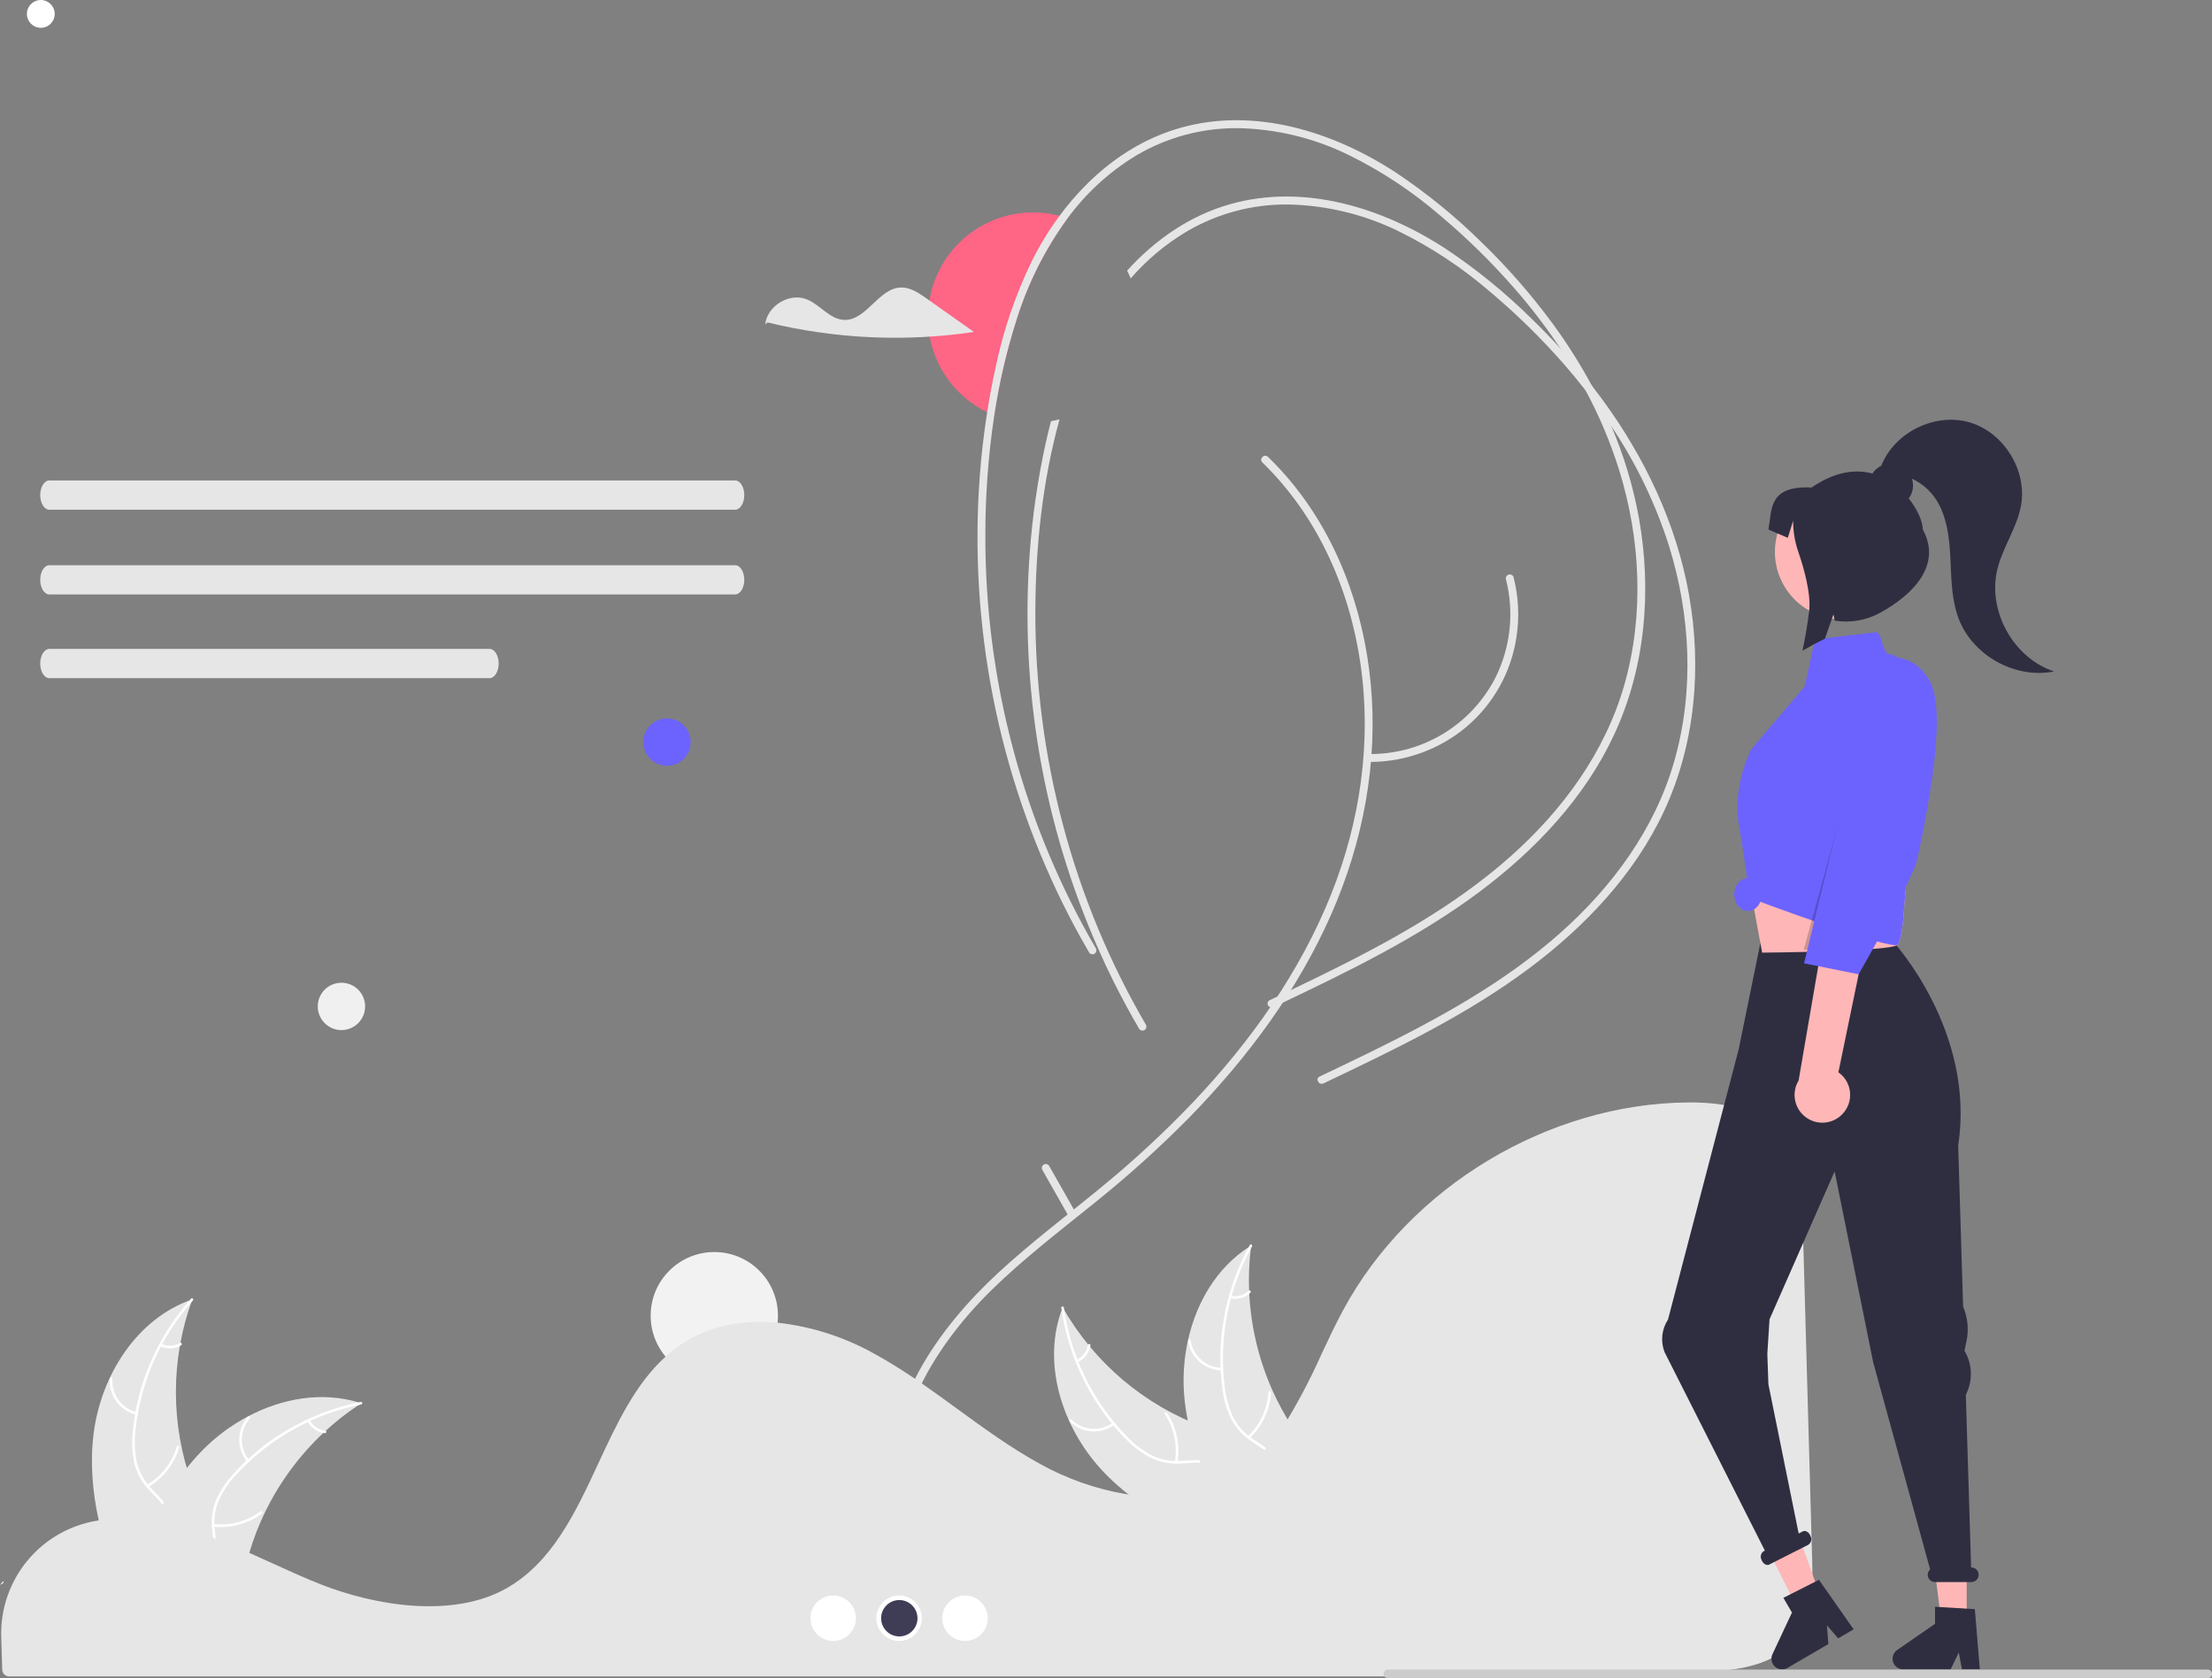 <?xml version="1.0" encoding="utf-8"?>
<svg width="347.478px" height="263.564px" viewBox="0 0 347.478 263.564" version="1.1" xmlns:xlink="http://www.w3.org/1999/xlink" xmlns="http://www.w3.org/2000/svg">
  <rect x="0" y="0" width="347.478" height="263.564" fill="#808080" stroke="none"/>
  <g id="undraw_personal_website_re_c8dv">
    <path d="M167.705 34.276C164.203 39.072 161.51 44.408 159.731 50.074C158.144 55.019 156.959 60.085 156.188 65.221C155.81 65.072 155.439 64.912 155.073 64.735C148.149 61.375 144.464 53.679 146.187 46.179C147.91 38.679 154.585 33.362 162.281 33.361C163.685 33.359 165.083 33.538 166.442 33.893C166.87 34.001 167.293 34.127 167.705 34.276L167.705 34.276Z" id="Shape" fill="#FF6584" stroke="none" />
    <path d="M14.703 225.172C15.838 216.039 21.499 207.04 30.209 204.068C26.774 213.469 26.775 223.781 30.211 233.181C31.549 236.801 33.415 240.689 32.156 244.338C31.373 246.608 29.456 248.345 27.314 249.431C25.172 250.517 22.795 251.035 20.448 251.542L19.985 251.924C16.259 243.509 13.567 234.305 14.703 225.172L14.703 225.172Z" id="Shape" fill="#E6E6E6" stroke="none" />
    <path d="M30.295 204.241C25.223 209.924 22.07 217.061 21.285 224.639C21.087 226.267 21.147 227.916 21.463 229.526C21.821 231.084 22.59 232.517 23.689 233.678C24.693 234.78 25.847 235.792 26.565 237.119C27.288 238.504 27.385 240.132 26.833 241.594C26.199 243.412 24.949 244.894 23.677 246.301C22.265 247.863 20.773 249.463 20.172 251.534C20.099 251.785 19.714 251.657 19.787 251.407C20.832 247.804 24.329 245.757 25.997 242.512C26.775 240.998 27.102 239.24 26.372 237.642C25.734 236.244 24.545 235.2 23.519 234.092C22.43 232.976 21.631 231.61 21.191 230.114C20.794 228.525 20.671 226.881 20.826 225.252C21.117 221.577 21.983 217.971 23.394 214.566C24.983 210.67 27.226 207.076 30.027 203.937C30.2 203.742 30.468 204.048 30.295 204.241L30.295 204.241Z" id="Shape" fill="#FFFFFF" stroke="none" />
    <path d="M21.395 222.184C18.806 221.555 17.054 219.144 17.256 216.488C17.276 216.228 17.681 216.248 17.661 216.508C17.468 218.982 19.107 221.228 21.522 221.799C21.776 221.859 21.647 222.244 21.395 222.184L21.395 222.184Z" id="Shape" fill="#FFFFFF" stroke="none" />
    <path d="M23.107 233.186C25.371 231.834 27.042 229.679 27.787 227.15C27.861 226.899 28.246 227.026 28.173 227.277C27.392 229.907 25.648 232.147 23.29 233.548C23.065 233.681 22.883 233.318 23.107 233.186L23.107 233.186Z" id="Shape" fill="#FFFFFF" stroke="none" />
    <path d="M25.36 211.055C26.295 211.499 27.391 211.443 28.276 210.907C28.5 210.77 28.68 211.133 28.459 211.269C27.478 211.857 26.27 211.921 25.232 211.44C25.128 211.402 25.072 211.29 25.103 211.184C25.139 211.078 25.253 211.02 25.36 211.055L25.36 211.055Z" id="Shape" fill="#FFFFFF" stroke="none" />
    <path d="M56.759 220.381C56.622 220.47 56.485 220.559 56.348 220.651C54.514 221.858 52.78 223.211 51.165 224.698C51.038 224.811 50.911 224.927 50.788 225.044C46.935 228.668 43.788 232.975 41.507 237.748C40.602 239.648 39.842 241.614 39.234 243.63C38.395 246.413 37.707 249.497 36.047 251.774C35.876 252.013 35.691 252.242 35.492 252.459L20.487 252.459C20.453 252.441 20.419 252.428 20.385 252.411L19.786 252.438C19.81 252.332 19.837 252.222 19.861 252.116C19.875 252.055 19.892 251.993 19.905 251.931C19.916 251.89 19.926 251.849 19.933 251.811C19.936 251.798 19.94 251.784 19.943 251.774C19.95 251.736 19.96 251.702 19.967 251.668C20.118 251.055 20.273 250.442 20.433 249.829C20.433 249.826 20.433 249.826 20.436 249.822C21.609 245.141 23.332 240.616 25.571 236.341C25.64 236.214 25.708 236.084 25.784 235.958C26.82 234.065 28.01 232.261 29.34 230.562C30.072 229.634 30.85 228.744 31.672 227.895C33.799 225.706 36.258 223.864 38.957 222.438C44.339 219.597 50.569 218.508 56.321 220.244C56.468 220.289 56.612 220.333 56.759 220.381L56.759 220.381Z" id="Shape" fill="#E6E6E6" stroke="none" />
    <path d="M56.725 220.571C49.253 222.055 42.439 225.856 37.25 231.433C36.112 232.614 35.166 233.967 34.449 235.442C33.797 236.902 33.548 238.509 33.727 240.098C33.865 241.582 34.177 243.085 33.951 244.577C33.695 246.118 32.792 247.477 31.471 248.311C29.87 249.381 27.98 249.812 26.118 250.169C24.049 250.566 21.895 250.945 20.169 252.237C19.959 252.394 19.729 252.06 19.938 251.904C22.941 249.656 26.965 250.128 30.251 248.541C31.784 247.801 33.103 246.594 33.483 244.878C33.815 243.378 33.494 241.828 33.342 240.326C33.144 238.779 33.329 237.207 33.879 235.748C34.518 234.241 35.41 232.854 36.515 231.646C38.959 228.887 41.822 226.53 44.999 224.66C48.612 222.507 52.568 220.987 56.694 220.167C56.949 220.116 56.979 220.521 56.725 220.571L56.725 220.571Z" id="Shape" fill="#FFFFFF" stroke="none" />
    <path d="M38.815 229.539C37.127 227.479 37.18 224.498 38.94 222.499C39.113 222.304 39.425 222.563 39.251 222.759C37.608 224.618 37.565 227.398 39.149 229.308C39.315 229.509 38.981 229.739 38.815 229.539L38.815 229.539Z" id="Shape" fill="#FFFFFF" stroke="none" />
    <path d="M33.559 239.354C36.18 239.638 38.812 238.923 40.93 237.353C41.139 237.197 41.37 237.53 41.161 237.686C38.954 239.316 36.213 240.055 33.486 239.753C33.226 239.724 33.3 239.325 33.559 239.354L33.559 239.354Z" id="Shape" fill="#FFFFFF" stroke="none" />
    <path d="M48.682 223.04C49.161 223.958 50.07 224.573 51.1 224.678C51.36 224.703 51.286 225.102 51.028 225.077C49.89 224.956 48.887 224.28 48.349 223.271C48.288 223.178 48.311 223.055 48.4 222.989C48.492 222.926 48.618 222.948 48.682 223.04L48.682 223.04Z" id="Shape" fill="#FFFFFF" stroke="none" />
    <path d="M173.017 230.799C166.782 224.029 163.573 213.894 166.935 205.327C171.888 214.024 179.758 220.689 189.152 224.142C192.779 225.461 196.951 226.549 198.922 229.868C200.148 231.934 200.235 234.519 199.679 236.855C199.124 239.192 197.982 241.34 196.852 243.459L196.845 244.059C188.015 241.464 179.252 237.569 173.017 230.799L173.017 230.799Z" id="Shape" fill="#E6E6E6" stroke="none" />
    <path d="M167.123 205.373C168.181 212.917 171.59 219.935 176.864 225.432C177.979 226.635 179.276 227.655 180.708 228.455C182.128 229.188 183.719 229.529 185.315 229.439C186.805 229.386 188.323 229.16 189.8 229.469C191.324 229.813 192.629 230.791 193.387 232.157C194.365 233.816 194.688 235.727 194.94 237.607C195.219 239.695 195.475 241.867 196.667 243.664C196.812 243.882 196.465 244.093 196.321 243.876C194.247 240.75 194.946 236.759 193.548 233.389C192.896 231.816 191.765 230.431 190.074 229.954C188.595 229.538 187.03 229.77 185.522 229.837C183.966 229.947 182.407 229.674 180.981 229.042C179.513 228.318 178.178 227.35 177.035 226.178C174.419 223.581 172.228 220.589 170.541 217.312C168.595 213.582 167.302 209.547 166.717 205.381C166.681 205.123 167.087 205.116 167.123 205.373L167.123 205.373Z" id="Shape" fill="#FFFFFF" stroke="none" />
    <path d="M175.062 223.762C172.909 225.331 169.937 225.109 168.04 223.239C167.855 223.055 168.132 222.758 168.317 222.942C170.081 224.689 172.854 224.889 174.85 223.416C175.06 223.261 175.271 223.608 175.062 223.762L175.062 223.762Z" id="Shape" fill="#FFFFFF" stroke="none" />
    <path d="M184.563 229.566C184.995 226.965 184.431 224.297 182.982 222.093C182.839 221.875 183.185 221.664 183.328 221.882C184.831 224.177 185.413 226.955 184.958 229.661C184.914 229.919 184.52 229.822 184.563 229.566L184.563 229.566Z" id="Shape" fill="#FFFFFF" stroke="none" />
    <path d="M169.132 213.543C170.075 213.117 170.741 212.244 170.904 211.222C170.944 210.963 171.338 211.06 171.298 211.317C171.114 212.445 170.381 213.409 169.343 213.889C169.247 213.944 169.125 213.915 169.065 213.822C169.007 213.726 169.037 213.602 169.132 213.543L169.132 213.543Z" id="Shape" fill="#FFFFFF" stroke="none" />
    <path d="M196.543 195.611C196.522 195.773 196.502 195.935 196.484 196.1C196.219 198.279 196.131 200.476 196.222 202.67C196.226 202.84 196.233 203.011 196.242 203.181C196.517 208.463 197.77 213.649 199.938 218.474C200.802 220.393 201.811 222.244 202.956 224.01C204.538 226.449 206.447 228.967 207.111 231.706C207.183 231.991 207.238 232.28 207.275 232.571L197.577 244.021C197.542 244.036 197.509 244.053 197.474 244.068L197.108 244.543C197.042 244.456 196.976 244.365 196.911 244.278C196.873 244.227 196.837 244.175 196.798 244.124C196.774 244.09 196.749 244.056 196.725 244.026C196.716 244.015 196.708 244.003 196.703 243.994C196.678 243.964 196.659 243.934 196.637 243.907C196.267 243.396 195.9 242.881 195.535 242.363C195.533 242.361 195.533 242.361 195.532 242.357C192.718 238.436 190.379 234.196 188.564 229.725C188.512 229.59 188.457 229.454 188.409 229.315C187.635 227.301 187.027 225.227 186.591 223.114C186.356 221.956 186.179 220.787 186.062 219.611C185.766 216.572 185.95 213.506 186.607 210.525C187.917 204.582 191.113 199.124 196.155 195.857C196.284 195.774 196.411 195.692 196.543 195.611L196.543 195.611Z" id="Shape" fill="#E6E6E6" stroke="none" />
    <path d="M196.666 195.76C192.969 202.421 191.465 210.077 192.367 217.641C192.533 219.273 192.954 220.868 193.616 222.369C194.308 223.81 195.374 225.039 196.702 225.929C197.924 226.784 199.272 227.517 200.265 228.653C201.275 229.845 201.728 231.412 201.511 232.959C201.293 234.872 200.4 236.593 199.469 238.245C198.435 240.08 197.332 241.969 197.202 244.121C197.186 244.382 196.782 244.342 196.798 244.082C197.024 240.338 199.985 237.572 200.898 234.039C201.324 232.391 201.255 230.604 200.192 229.205C199.262 227.982 197.872 227.226 196.627 226.371C195.319 225.522 194.239 224.365 193.48 223.002C192.744 221.54 192.262 219.964 192.054 218.34C191.529 214.691 191.581 210.983 192.207 207.351C192.899 203.201 194.296 199.201 196.337 195.522C196.464 195.295 196.792 195.534 196.666 195.76L196.666 195.76Z" id="Shape" fill="#FFFFFF" stroke="none" />
    <path d="M4.224 2.185C4.224 0.978 5.202 0 6.408 0C7.615 0 8.593 0.978 8.593 2.185C8.593 3.391 7.615 4.369 6.408 4.369C5.202 4.369 4.224 3.391 4.224 2.185Z" id="bf385270-786a-48fa-9396-8c3f6b000715" fill="#FFFFFF" fill-rule="evenodd" stroke="none" />
    <path d="M191.934 215.223C189.27 215.179 187.03 213.213 186.642 210.577C186.605 210.319 187.005 210.249 187.042 210.508C187.399 212.964 189.491 214.793 191.973 214.819C192.234 214.822 192.193 215.226 191.934 215.223L191.934 215.223Z" id="Shape" fill="#FFFFFF" stroke="none" />
    <path d="M196.026 225.577C197.936 223.761 199.092 221.29 199.262 218.659C199.279 218.398 199.683 218.438 199.666 218.698C199.484 221.436 198.276 224.004 196.283 225.891C196.093 226.07 195.837 225.756 196.026 225.577L196.026 225.577Z" id="Shape" fill="#FFFFFF" stroke="none" />
    <path d="M193.351 203.493C194.361 203.721 195.418 203.425 196.164 202.707C196.351 202.525 196.608 202.839 196.421 203.02C195.594 203.81 194.43 204.138 193.312 203.897C193.202 203.883 193.122 203.786 193.129 203.676C193.141 203.564 193.24 203.483 193.351 203.493L193.351 203.493Z" id="Shape" fill="#FFFFFF" stroke="none" />
    <path d="M102.211 206.627C102.211 201.106 106.688 196.63 112.209 196.63C117.731 196.63 122.207 201.106 122.207 206.627C122.207 212.149 117.731 216.625 112.209 216.625C106.688 216.625 102.211 212.149 102.211 206.627Z" id="Circle" fill="#F2F2F2" fill-rule="evenodd" stroke="none" />
    <path d="M101.06 116.548C101.06 114.494 102.725 112.829 104.779 112.829C106.833 112.829 108.498 114.494 108.498 116.548C108.498 118.602 106.833 120.267 104.779 120.267C102.725 120.267 101.06 118.602 101.06 116.548Z" id="Circle" fill="#6C63FF" fill-rule="evenodd" stroke="none" />
    <path d="M49.916 158.056C49.916 156.002 51.582 154.337 53.636 154.337C55.689 154.337 57.355 156.002 57.355 158.056C57.355 160.109 55.689 161.775 53.636 161.775C51.582 161.775 49.916 160.109 49.916 158.056Z" id="Circle" fill="#F0F0F0" fill-rule="evenodd" stroke="none" />
    <path d="M7.751 75.457C6.958 75.46 6.316 76.49 6.317 77.758C6.319 79.023 6.96 80.048 7.751 80.05L115.484 80.05C116.278 80.047 116.92 79.017 116.918 77.749C116.916 76.484 116.275 75.46 115.484 75.457L7.751 75.457Z" id="a53fb1f8-3aef-4d80-830f-cc7df7624a2a-442" fill="#E6E6E6" stroke="none" />
    <path d="M7.751 88.765C6.958 88.767 6.316 89.797 6.317 91.066C6.319 92.331 6.96 93.355 7.751 93.358L115.484 93.358C116.278 93.355 116.92 92.325 116.918 91.057C116.916 89.792 116.275 88.767 115.484 88.765L7.751 88.765Z" id="bb62af06-a55e-49de-a8ab-ddae6c01ce32-443" fill="#E6E6E6" stroke="none" />
    <path d="M7.751 101.911C6.958 101.914 6.316 102.944 6.317 104.212C6.319 105.477 6.96 106.502 7.751 106.504L76.903 106.504C77.696 106.502 78.338 105.472 78.336 104.203C78.335 102.939 77.694 101.914 76.903 101.911L7.751 101.911Z" id="be19a32e-edc4-40d3-83d1-fa4636256d4d-444" fill="#E6E6E6" stroke="none" />
    <path d="M0 248.916C0.16 248.821 0.342 248.73 0.507 248.636C0.8 247.845 0 248.916 0 248.916L0 248.916Z" id="Shape" fill="#F2F2F2" stroke="none" />
    <path d="M19.572 238.489C18.208 238.488 16.846 238.586 15.495 238.784L15.301 238.812C6.362 240.244 -0.113 248.106 0.195 257.154L0.247 258.799C0.281 259.839 0.317 260.957 0.347 262.197C0.354 262.798 0.844 263.28 1.445 263.278L219.833 263.278C235.23 263.116 250.572 262.913 265.429 262.673C268.227 262.682 271.02 262.431 273.771 261.924C277.9 261.078 280.766 259.401 282.533 256.796L282.533 256.796C284.731 253.566 284.8 249.5 284.667 244.905C284.397 235.626 284.128 225.88 283.86 216.162C283.624 207.598 283.388 199.057 283.152 190.879C283.007 186.026 282.683 181.743 280.187 178.469C277.482 174.929 272.549 173.134 265.525 173.134C265.44 173.134 265.355 173.134 265.269 173.135C243.255 173.27 221.442 186.379 210.991 205.753C209.787 207.984 208.666 210.373 207.581 212.683C206.038 216.149 204.289 219.521 202.345 222.779C201.332 224.434 200.174 225.997 198.886 227.449C198.801 227.55 198.704 227.659 198.601 227.762C198.366 228.027 198.121 228.283 197.881 228.511C196.562 229.848 195.08 231.015 193.47 231.984L193.315 232.074C193.199 232.146 193.073 232.218 192.947 232.284C192.071 232.771 191.161 233.193 190.222 233.544C186.239 235.065 181.709 235.429 176.759 234.627C172.062 233.817 167.537 232.22 163.372 229.903C158.789 227.394 154.499 224.267 150.35 221.243C148.527 219.914 146.642 218.54 144.76 217.238C144.406 216.993 144.058 216.754 143.704 216.514C141.405 214.963 139.321 213.681 137.332 212.596C132.646 209.975 127.483 208.319 122.146 207.726C116.671 207.207 111.846 208.186 107.809 210.629C106.654 211.331 105.568 212.141 104.566 213.049C99.784 217.349 96.836 223.695 93.985 229.833C90.439 237.467 86.772 245.362 79.531 249.455C71.176 254.182 58.98 252.218 50.352 248.803C47.639 247.729 44.93 246.494 42.309 245.299C41.251 244.816 40.193 244.334 39.132 243.86C37.05 242.929 35.345 242.216 33.768 241.614L33.27 241.422C32.992 241.317 32.715 241.213 32.432 241.113C30.685 240.471 28.904 239.924 27.097 239.475L26.691 239.372C25.876 239.187 25.115 239.032 24.367 238.902L24.069 238.851C22.582 238.608 21.078 238.487 19.572 238.489L19.572 238.489Z" id="Shape" fill="#E6E6E6" stroke="none" />
    <path d="M141.95 238.759C138.316 225.089 146.387 211.766 155.818 202.542C160.844 197.626 166.442 193.353 171.9 188.94C177.138 184.751 182.126 180.259 186.839 175.486C195.939 166.172 203.876 155.528 209.133 143.563C214.132 132.185 216.495 119.791 215.325 107.376C214.214 95.602 209.994 84.02 202.231 74.986C201.263 73.861 200.246 72.782 199.178 71.749C198.605 71.193 197.727 72.069 198.301 72.626C206.97 81.044 212.016 92.452 213.724 104.32C215.485 116.559 213.671 129.036 209.094 140.479C204.219 152.669 196.466 163.546 187.475 173.037C182.947 177.787 178.13 182.253 173.052 186.409C167.629 190.876 161.994 195.097 156.83 199.871C147.313 208.67 138.759 220.773 139.934 234.396C140.071 235.981 140.346 237.551 140.755 239.088C140.855 239.407 141.189 239.59 141.512 239.501C141.834 239.412 142.028 239.084 141.95 238.759L141.95 238.759Z" id="Shape" fill="#E6E6E6" stroke="none" />
    <path d="M180.011 160.937C180.17 161.231 180.068 161.598 179.78 161.768C179.492 161.937 179.122 161.848 178.942 161.566C177.519 159.125 176.176 156.643 174.913 154.118C174.061 152.404 173.244 150.666 172.478 148.911C163.88 129.421 160.198 108.118 161.755 86.872C162.178 81.06 163.017 75.286 164.264 69.594C164.521 68.439 164.796 67.284 165.099 66.141C165.556 66.067 166.002 65.97 166.442 65.855C163.755 75.595 162.675 85.866 162.641 95.915C162.601 107.279 164.063 118.601 166.99 129.584C169.904 140.572 174.283 151.118 180.011 160.937L180.011 160.937Z" id="Shape" fill="#E6E6E6" stroke="none" />
    <path d="M261.427 127.329C256.78 137.325 248.972 145.533 240.216 152.072C230.287 159.486 219.044 164.835 207.904 170.145C207.19 170.488 206.561 169.42 207.281 169.077C209.939 167.808 212.597 166.539 215.238 165.247C225.8 160.063 236.272 154.358 245.114 146.505C253.293 139.24 259.958 130.192 262.999 119.578C266.171 108.529 265.571 96.583 262.158 85.666C260.041 79.037 257.003 72.737 253.133 66.953C251.853 65.015 250.498 63.131 249.069 61.3C248.029 59.968 246.954 58.663 245.846 57.385C242.222 53.228 238.281 49.358 234.06 45.81C229.668 42.022 224.808 38.813 219.599 36.265C214.247 33.661 208.396 32.246 202.446 32.115C196.823 32.038 191.286 33.5 186.436 36.345C183.119 38.32 180.14 40.813 177.611 43.73C177.445 43.312 177.262 42.901 177.056 42.501C181.423 37.671 186.87 33.876 193.209 32.075C204.921 28.748 217.284 32.652 227.166 39.111C231.988 42.329 236.492 46 240.616 50.074C242.153 51.566 243.651 53.103 245.091 54.687C246.829 56.584 248.488 58.549 250.07 60.58C250.07 60.58 250.081 60.585 250.081 60.591C250.613 61.271 251.135 61.961 251.647 62.66C258.329 71.748 263.319 82.18 265.308 93.331C267.343 104.734 266.337 116.76 261.427 127.329L261.427 127.329Z" id="Shape" fill="#E6E6E6" stroke="none" />
    <path d="M253.573 115.348C248.932 125.345 241.124 133.553 232.362 140.092C222.868 147.174 212.174 152.381 201.519 157.462C201.034 157.697 200.542 157.925 200.056 158.16C199.898 158.241 199.712 158.249 199.548 158.182C199.316 158.116 199.148 157.916 199.122 157.677C199.096 157.438 199.216 157.206 199.427 157.091C199.839 156.891 200.256 156.696 200.668 156.502C201.377 156.159 202.08 155.822 202.788 155.485C204.326 154.753 205.86 154.012 207.39 153.261C217.947 148.083 228.424 142.373 237.26 134.519C245.445 127.254 252.11 118.206 255.151 107.592C258.317 96.543 257.717 84.603 254.305 73.686C252.954 69.402 251.201 65.254 249.069 61.3C247.852 59.036 246.52 56.825 245.091 54.687C242.927 51.441 240.556 48.338 237.992 45.399C234.371 41.243 230.433 37.375 226.212 33.83C221.819 30.041 216.957 26.832 211.745 24.285C206.396 21.679 200.546 20.262 194.598 20.129C188.973 20.052 183.435 21.514 178.582 24.359C174.335 26.911 170.638 30.282 167.705 34.276C164.203 39.072 161.51 44.408 159.731 50.074C158.144 55.019 156.959 60.085 156.188 65.221C155.258 71.414 154.79 77.667 154.787 83.929C154.751 95.299 156.213 106.623 159.138 117.608C162.055 128.594 166.434 139.137 172.157 148.957C172.173 148.983 172.186 149.009 172.198 149.037C172.307 149.336 172.173 149.668 171.888 149.808C171.602 149.948 171.257 149.849 171.089 149.58C169.665 147.145 168.324 144.663 167.065 142.133C156.745 121.297 152.199 98.076 153.901 74.886C154.153 71.491 154.543 68.108 155.073 64.735C155.445 62.346 155.892 59.97 156.416 57.608C157.628 51.805 159.558 46.175 162.161 40.849C163.387 38.412 164.819 36.085 166.442 33.893C171.18 27.485 177.605 22.295 185.361 20.095C197.073 16.763 209.43 20.666 219.318 27.125C224.138 30.346 228.641 34.017 232.768 38.088C236.785 41.971 240.473 46.181 243.793 50.674C246.115 53.825 248.212 57.135 250.069 60.58C250.069 60.58 250.081 60.585 250.081 60.591C251.195 62.666 252.218 64.787 253.133 66.953C255.108 71.573 256.558 76.401 257.454 81.345C259.495 92.754 258.489 104.774 253.573 115.348L253.573 115.348Z" id="Shape" fill="#E6E6E6" stroke="none" />
    <path d="M215.343 119.66C220.81 119.626 226.097 117.696 230.3 114.2C234.58 110.601 237.397 105.562 238.22 100.031C238.703 96.904 238.548 93.712 237.762 90.647C237.662 90.328 237.327 90.145 237.005 90.234C236.683 90.323 236.489 90.651 236.567 90.976C237.892 96.18 237.294 101.687 234.883 106.486C231.108 113.8 223.573 118.401 215.343 118.42C215.009 118.432 214.744 118.706 214.744 119.04C214.744 119.374 215.008 119.648 215.343 119.66L215.343 119.66Z" id="Shape" fill="#E6E6E6" stroke="none" />
    <path d="M168.792 190.12L164.802 183.096C164.624 182.813 164.253 182.723 163.965 182.892C163.676 183.06 163.573 183.427 163.732 183.722L167.722 190.745C167.901 191.028 168.271 191.118 168.56 190.95C168.848 190.781 168.951 190.414 168.792 190.12L168.792 190.12Z" id="Shape" fill="#E6E6E6" stroke="none" />
    <path d="M145.496 46.836C144.302 45.994 142.996 45.115 141.535 45.15C137.998 45.235 136.092 50.419 132.559 50.236C130.306 50.12 128.811 47.832 126.713 47.002C123.982 45.922 120.507 48.034 120.209 50.956L120.56 50.635C131.175 53.223 142.191 53.732 153 52.134C150.499 50.368 147.997 48.602 145.496 46.836L145.496 46.836Z" id="Shape" fill="#E6E6E6" stroke="none" />
    <path d="M127.312 254.141C127.312 252.169 128.91 250.571 130.882 250.571C132.854 250.571 134.452 252.169 134.452 254.141C134.452 256.113 132.854 257.712 130.882 257.712C128.91 257.712 127.312 256.113 127.312 254.141Z" id="Circle" fill="#FFFFFF" fill-rule="evenodd" stroke="none" />
    <path d="M137.666 254.141C137.666 252.169 139.265 250.571 141.237 250.571C143.208 250.571 144.807 252.169 144.807 254.141C144.807 256.113 143.208 257.712 141.237 257.712C139.265 257.712 137.666 256.113 137.666 254.141Z" id="Circle" fill="#FFFFFF" fill-rule="evenodd" stroke="none" />
    <path d="M148.021 254.141C148.021 252.169 149.619 250.571 151.591 250.571C153.563 250.571 155.161 252.169 155.161 254.141C155.161 256.113 153.563 257.712 151.591 257.712C149.619 257.712 148.021 256.113 148.021 254.141Z" id="Circle" fill="#FFFFFF" fill-rule="evenodd" stroke="none" />
    <path d="M138.413 254.141C138.413 252.564 139.692 251.285 141.269 251.285C142.847 251.285 144.126 252.564 144.126 254.141C144.126 255.719 142.847 256.997 141.269 256.997C139.692 256.997 138.413 255.719 138.413 254.141Z" id="Circle" fill="#3F3D56" fill-rule="evenodd" stroke="none" />
    <path d="M308.944 255.395L305.03 255.395L303.168 240.299L308.944 240.299L308.944 255.395L308.944 255.395Z" id="Polygon" fill="#FFB6B6" fill-rule="evenodd" stroke="none" />
    <path d="M311.01 262.175L308.203 262.175L307.702 259.525L306.419 262.175L298.975 262.175C298.243 262.175 297.596 261.699 297.378 261C297.16 260.301 297.422 259.541 298.024 259.125L303.969 255.02L303.969 252.341L310.221 252.714L311.01 262.175Z" id="Shape" fill="#2F2E41" stroke="none" />
    <path d="M286.45 252.048L282.765 253.367L275.923 239.783L281.361 237.836L286.45 252.048L286.45 252.048Z" id="Polygon" fill="#FFB6B6" fill-rule="evenodd" stroke="none" />
    <path d="M291.183 255.884L288.758 257.298L286.99 255.261L287.217 258.197L280.788 261.948C280.155 262.317 279.356 262.231 278.815 261.737C278.275 261.243 278.118 260.455 278.429 259.792L281.495 253.251L280.145 250.937L285.734 248.108L291.183 255.884Z" id="Shape" fill="#2F2E41" stroke="none" />
    <path d="M309.685 246.171L309.637 246.171L308.806 219.043C309.899 216.933 309.864 214.417 308.713 212.339L308.593 212.124L308.902 210.692C309.299 208.853 309.117 206.936 308.381 205.204L307.605 179.899C310.378 161.93 297.381 147.86 297.381 147.86L276.586 147.86L273.121 164.811L262.025 207.228C261.027 208.744 260.824 210.65 261.48 212.343L277.239 243.518L277.117 243.579C276.638 243.846 276.454 244.442 276.698 244.933C276.904 245.53 277.425 245.891 277.863 245.74L284.006 242.634C284.484 242.366 284.669 241.77 284.425 241.279C284.219 240.683 283.697 240.321 283.26 240.472L282.549 240.832L277.794 217.397L277.626 212.616L277.973 207.191L288.197 183.967L294.262 213.972L303.2 246.473C302.85 246.79 302.732 247.289 302.902 247.729C303.073 248.169 303.497 248.459 303.969 248.457L309.685 248.457C310.316 248.457 310.828 247.946 310.828 247.314C310.828 246.683 310.316 246.171 309.685 246.171L309.685 246.171Z" id="Shape" fill="#2F2E41" stroke="none" />
    <path d="M299.705 135.857L299.15 142.052C299.15 142.052 298.91 147.197 298.15 148.334C297.396 149.466 276.807 149.609 276.807 149.609C276.807 149.609 275.447 142.275 274.275 135.857L299.705 135.857Z" id="Shape" fill="#FFB6B6" stroke="none" />
    <path d="M278.817 86.673C278.817 80.831 283.553 76.094 289.396 76.094C295.238 76.094 299.974 80.831 299.974 86.673C299.974 92.515 295.238 97.252 289.396 97.252C283.553 97.252 278.817 92.515 278.817 86.673Z" id="Circle" fill="#FFB6B6" fill-rule="evenodd" stroke="none" />
    <path d="M294.824 99.275L286.333 100.274C285.599 100.361 285.001 100.903 284.843 101.625L283.493 107.804L275.076 117.716C275.076 117.716 272.054 123.383 273.187 129.806C274.32 136.228 274.818 141.001 274.818 141.001C274.818 141.001 297.397 149.466 298.152 148.333C298.908 147.199 299.153 142.051 299.153 142.051L302.176 108.426C302.176 108.426 298.775 102.759 296.886 102.759C295.667 102.718 295.824 99.974 294.824 99.275L294.824 99.275Z" id="Shape" fill="#6C63FF" stroke="none" />
    <path d="M291.075 121.001L287.297 148.959L283.334 149.165L291.075 121.001L291.075 121.001Z" id="Polygon" fill="#000000" fill-opacity="0.2" fill-rule="evenodd" stroke="none" />
    <path d="M272.433 140.481C272.433 139.052 273.398 137.894 274.589 137.894C275.78 137.894 276.745 139.052 276.745 140.481C276.745 141.91 275.78 143.068 274.589 143.068C273.398 143.068 272.433 141.91 272.433 140.481Z" id="Oval" fill="#6C63FF" fill-rule="evenodd" stroke="none" />
    <path d="M289.359 175.029C290.269 174.124 290.731 172.862 290.621 171.584C290.511 170.305 289.841 169.141 288.79 168.405L295.867 134.153L288.232 136.562L282.538 169.698C281.392 171.586 281.84 174.033 283.581 175.393C285.321 176.753 287.804 176.597 289.359 175.029L289.359 175.029Z" id="Shape" fill="#FFB6B6" stroke="none" />
    <path d="M294.988 103.68C294.988 103.68 300.076 101.477 303.165 107.022C306.254 112.567 301.796 131.839 301.171 134.967C300.545 138.095 291.966 153.004 291.966 153.004L283.392 151.289L294.988 103.68Z" id="Shape" fill="#6C63FF" stroke="none" />
    <path d="M284.584 76.56C288.252 74.038 291.482 73.653 294.136 74.369C294.479 73.837 294.962 73.409 295.531 73.13C297.6 67.916 303.898 64.784 309.303 66.306C314.742 67.838 318.496 73.864 317.472 79.422C316.838 82.867 314.67 85.85 313.798 89.243C312.109 95.81 316.227 103.333 322.67 105.45C316.57 106.675 309.856 102.949 307.668 97.126C306.605 94.297 306.541 91.209 306.406 88.19C306.271 85.171 306.027 82.061 304.659 79.367C303.742 77.519 302.219 76.041 300.344 75.181C300.685 76.234 300.498 77.387 299.842 78.279C301.272 80.071 302.051 82.009 302.051 83.169C305.022 88.6 300.773 93.265 295.342 96.237C293.176 97.428 290.674 97.864 288.233 97.476L288.005 96.506L287.698 97.38L286.67 100.309C285.484 100.883 284.309 101.511 283.144 102.195C283.587 100.117 283.945 98.042 284.191 96.014C284.532 93.253 283.343 89.142 282.485 86.643C281.954 85.103 281.681 83.485 281.678 81.855L281.678 81.784L280.842 84.466L277.802 83.169C278.367 79.924 277.802 76.241 284.584 76.56L284.584 76.56Z" id="Shape" fill="#2F2E41" stroke="none" />
    <path d="M347.477 262.884C347.476 263.259 347.172 263.563 346.797 263.564L218.026 263.564C217.783 263.564 217.559 263.435 217.437 263.224C217.316 263.014 217.316 262.754 217.437 262.544C217.559 262.333 217.783 262.204 218.026 262.204L346.797 262.204C346.978 262.203 347.151 262.275 347.279 262.402C347.406 262.53 347.478 262.703 347.477 262.884L347.477 262.884Z" id="Shape" fill="#CCCCCC" stroke="none" />
  </g>
</svg>